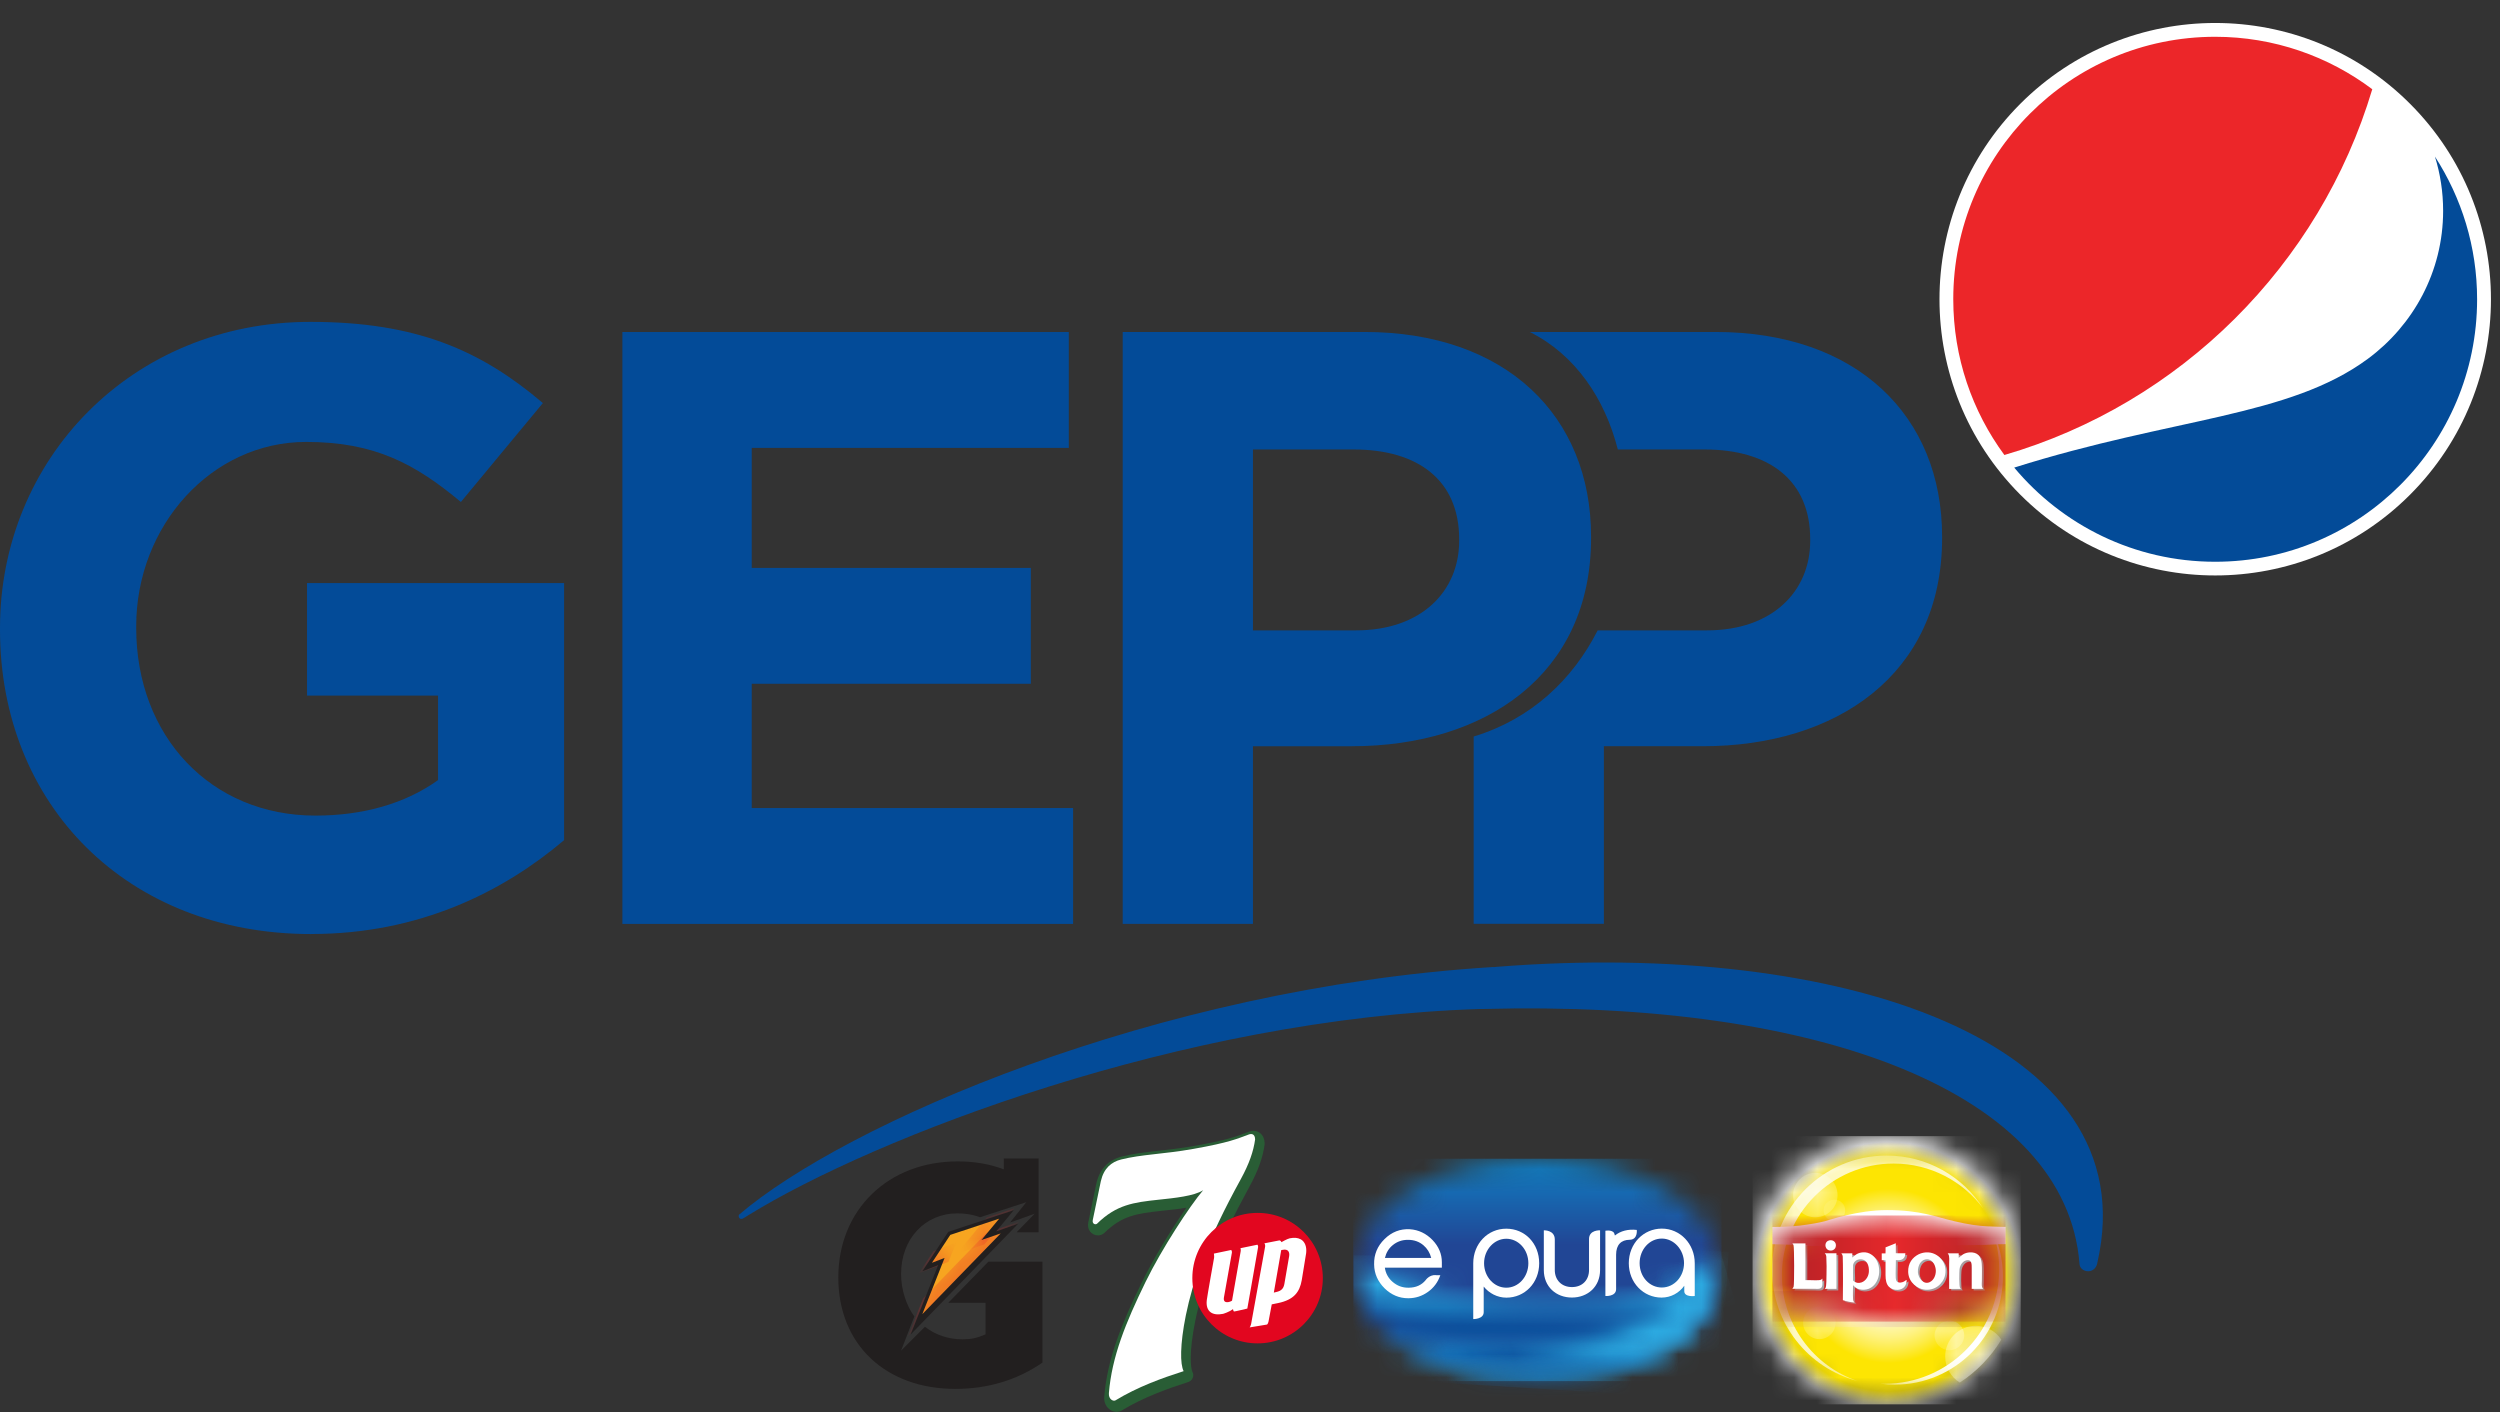 <svg width="108" height="61" viewBox="0 0 108 61" fill="none" xmlns="http://www.w3.org/2000/svg">
<rect x="0" y="0" width="108" height="61" fill="#333333" stroke="none"/>
<path d="M104.118 21.367C99.47 26.024 91.923 26.024 87.274 21.367C82.623 16.705 82.623 9.15 87.274 4.487C91.925 -0.172 99.47 -0.172 104.118 4.487C108.773 9.15 108.773 16.702 104.118 21.367Z" fill="white"/>
<path d="M105.189 6.764C105.42 7.506 105.543 8.292 105.543 9.109C105.543 11.738 104.25 14.056 102.286 15.505C98.867 18.025 93.889 18.031 87.014 20.2C89.09 22.685 92.207 24.268 95.695 24.268C101.946 24.268 107.011 19.192 107.011 12.93C107.011 10.659 106.34 8.544 105.189 6.764Z" fill="#034B98"/>
<path d="M102.483 3.855C100.593 2.436 98.24 1.589 95.695 1.589C89.447 1.589 84.381 6.665 84.381 12.925C84.381 15.445 85.203 17.771 86.589 19.656C94.199 17.437 100.212 11.454 102.483 3.852" fill="#EC2629"/>
<path d="M13.445 40.351C5.481 40.351 0 34.763 0 27.202V27.128C0 19.858 5.665 13.905 13.409 13.905C18.009 13.905 20.786 15.146 23.452 17.412L19.91 21.685C17.938 20.041 16.187 19.091 13.226 19.091C9.136 19.091 5.884 22.707 5.884 27.054V27.125C5.884 31.802 9.1 35.234 13.628 35.234C15.672 35.234 17.499 34.722 18.924 33.7V30.049H13.264V25.189H24.369V36.294C21.74 38.521 18.121 40.349 13.448 40.349" fill="#034B98"/>
<path d="M26.887 39.913V14.344H46.172V19.349H32.475V24.534H44.531V29.539H32.475V34.908H46.358V39.913H26.887Z" fill="#034B98"/>
<path d="M74.111 14.341H66.087C68.054 15.324 69.328 17.217 69.89 19.417H73.634C76.448 19.417 78.201 20.77 78.201 23.288V23.362C78.201 25.553 76.557 27.232 73.744 27.232H69.019C67.953 29.334 66.172 31.056 63.663 31.818V39.907H69.287V32.237H73.563C79.297 32.237 83.899 29.166 83.899 23.252V23.181C83.899 17.957 80.212 14.341 74.111 14.341Z" fill="#034B98"/>
<path d="M58.398 32.24H54.127V39.91H48.501V14.341H58.946C65.047 14.341 68.734 17.957 68.734 23.181V23.252C68.734 29.169 64.132 32.237 58.398 32.237M63.036 23.288C63.036 20.767 61.285 19.417 58.472 19.417H54.127V27.232H58.582C61.395 27.232 63.036 25.553 63.036 23.362V23.288Z" fill="#034B98"/>
<path d="M90.613 54.517C92.769 44.948 79.494 40.593 64.641 41.768C64.616 41.768 64.592 41.773 64.57 41.776C64.548 41.776 64.523 41.776 64.499 41.776C49.832 42.68 36.45 48.602 31.938 52.465C31.87 52.525 31.936 52.75 32.136 52.616C32.171 52.594 32.273 52.531 32.319 52.503C37.792 49.123 51.062 43.992 63.921 43.589H63.984C63.984 43.589 63.995 43.589 63.997 43.589C64.014 43.589 64.027 43.589 64.047 43.589C78.647 43.19 89.271 47.216 89.835 54.61C89.865 54.988 90.536 55.084 90.613 54.517Z" fill="#034B98"/>
<mask id="mask0_2_10678" style="mask-type:luminance" maskUnits="userSpaceOnUse" x="75" y="49" width="13" height="12">
<path d="M75.711 54.873C75.711 58.07 78.305 60.664 81.502 60.664C84.699 60.664 87.296 58.07 87.296 54.873C87.296 51.676 84.702 49.082 81.502 49.082C78.302 49.082 75.711 51.676 75.711 54.873Z" fill="white"/>
</mask>
<g mask="url(#mask0_2_10678)">
<path d="M87.296 49.082H75.711V60.667H87.296V49.082Z" fill="url(#paint0_radial_2_10678)"/>
</g>
<g style="mix-blend-mode:overlay">
<mask id="mask1_2_10678" style="mask-type:luminance" maskUnits="userSpaceOnUse" x="81" y="53" width="6" height="7">
<path d="M86.526 53.065H81.223V59.817H86.526V53.065Z" fill="white"/>
</mask>
<g mask="url(#mask1_2_10678)">
<path d="M86.038 53.065C86.249 53.612 86.365 54.209 86.365 54.831C86.365 57.565 84.151 59.779 81.417 59.779C81.351 59.779 81.286 59.779 81.223 59.773C81.428 59.803 81.639 59.817 81.853 59.817C84.433 59.817 86.526 57.727 86.526 55.144C86.526 54.396 86.348 53.689 86.036 53.065" fill="white"/>
</g>
</g>
<g opacity="0.75">
<mask id="mask2_2_10678" style="mask-type:luminance" maskUnits="userSpaceOnUse" x="76" y="49" width="10" height="11">
<path d="M85.682 49.92H76.552V59.661H85.682V49.92Z" fill="white"/>
</mask>
<g mask="url(#mask2_2_10678)">
<path d="M76.977 55.095C76.977 52.429 79.138 50.265 81.806 50.265C83.392 50.265 84.8 51.032 85.682 52.213C84.803 50.835 83.258 49.92 81.502 49.92C78.768 49.92 76.552 52.136 76.552 54.87C76.552 57.168 78.116 59.102 80.239 59.658C78.341 59.009 76.979 57.209 76.979 55.092" fill="white"/>
</g>
</g>
<g opacity="0.55">
<mask id="mask3_2_10678" style="mask-type:luminance" maskUnits="userSpaceOnUse" x="77" y="50" width="3" height="3">
<path d="M79.385 50.668H77.464V52.588H79.385V50.668Z" fill="white"/>
</mask>
<g mask="url(#mask3_2_10678)">
<path d="M79.382 51.63C79.382 52.158 78.952 52.588 78.423 52.588C77.894 52.588 77.462 52.158 77.462 51.63C77.462 51.101 77.892 50.668 78.423 50.668C78.955 50.668 79.382 51.098 79.382 51.63Z" fill="white"/>
</g>
</g>
<g opacity="0.55">
<mask id="mask4_2_10678" style="mask-type:luminance" maskUnits="userSpaceOnUse" x="78" y="51" width="2" height="2">
<path d="M79.713 51.824H78.782V52.755H79.713V51.824Z" fill="white"/>
</mask>
<g mask="url(#mask4_2_10678)">
<path d="M79.713 52.289C79.713 52.547 79.505 52.755 79.247 52.755C78.99 52.755 78.782 52.547 78.782 52.289C78.782 52.032 78.99 51.824 79.247 51.824C79.505 51.824 79.713 52.032 79.713 52.289Z" fill="white"/>
</g>
</g>
<g opacity="0.55">
<mask id="mask5_2_10678" style="mask-type:luminance" maskUnits="userSpaceOnUse" x="84" y="57" width="3" height="3">
<path d="M86.458 57.275H84.031V59.727H86.458V57.275Z" fill="white"/>
</mask>
<g mask="url(#mask5_2_10678)">
<path d="M86.458 57.875C86.222 57.514 85.814 57.275 85.351 57.275C84.622 57.275 84.031 57.867 84.031 58.599C84.031 59.078 84.285 59.494 84.663 59.727C85.392 59.253 86.006 58.618 86.455 57.875" fill="white"/>
</g>
</g>
<g opacity="0.55">
<mask id="mask6_2_10678" style="mask-type:luminance" maskUnits="userSpaceOnUse" x="83" y="57" width="2" height="2">
<path d="M84.855 57.048H83.576V58.327H84.855V57.048Z" fill="white"/>
</mask>
<g mask="url(#mask6_2_10678)">
<path d="M83.573 57.689C83.573 57.338 83.858 57.051 84.214 57.051C84.57 57.051 84.855 57.338 84.855 57.689C84.855 58.04 84.568 58.33 84.214 58.33C83.861 58.33 83.573 58.042 83.573 57.689Z" fill="white"/>
</g>
</g>
<g opacity="0.45">
<mask id="mask7_2_10678" style="mask-type:luminance" maskUnits="userSpaceOnUse" x="77" y="56" width="3" height="2">
<path d="M79.297 56.451H77.894V57.853H79.297V56.451Z" fill="white"/>
</mask>
<g mask="url(#mask7_2_10678)">
<path d="M77.894 57.149C77.894 56.763 78.209 56.448 78.598 56.448C78.987 56.448 79.297 56.76 79.297 57.149C79.297 57.538 78.985 57.85 78.598 57.85C78.212 57.85 77.894 57.535 77.894 57.149Z" fill="white"/>
</g>
</g>
<mask id="mask8_2_10678" style="mask-type:luminance" maskUnits="userSpaceOnUse" x="76" y="55" width="11" height="3">
<path d="M77.749 55.794C77.262 55.854 76.571 55.854 76.571 55.854V56.599C76.571 56.599 77.264 56.599 77.749 56.659C78.237 56.717 78.59 56.788 78.809 56.84C79.028 56.892 80.234 57.33 81.519 57.33C82.971 57.33 83.617 57.035 84.425 56.848C85.085 56.698 85.485 56.651 85.828 56.629C86.173 56.607 86.636 56.602 86.636 56.602V55.857C86.636 55.857 86.17 55.851 85.828 55.829C85.581 55.813 81.765 55.774 79.459 55.774C78.557 55.774 77.886 55.78 77.749 55.796" fill="white"/>
</mask>
<g mask="url(#mask8_2_10678)">
<path d="M86.639 55.772H76.569V57.33H86.639V55.772Z" fill="url(#paint1_linear_2_10678)"/>
</g>
<path d="M85.83 53.777C85.485 53.799 78.237 53.87 77.749 53.81C77.262 53.75 76.571 53.75 76.571 53.75V53.005C76.571 53.005 77.262 53.005 77.749 52.947C78.237 52.887 78.59 52.818 78.809 52.764C79.028 52.711 80.234 52.276 81.519 52.276C82.971 52.276 83.617 52.572 84.428 52.758C85.085 52.911 85.485 52.958 85.83 52.977C86.173 52.996 86.638 53.002 86.638 53.002V53.747C86.638 53.747 86.173 53.752 85.83 53.774" fill="white"/>
<mask id="mask9_2_10678" style="mask-type:luminance" maskUnits="userSpaceOnUse" x="76" y="52" width="11" height="6">
<path d="M78.809 52.997C78.59 53.049 78.237 53.117 77.749 53.18C77.262 53.238 76.571 53.238 76.571 53.238V56.366C76.571 56.366 77.264 56.366 77.749 56.426C78.237 56.484 78.59 56.555 78.809 56.607C79.028 56.662 80.234 57.095 81.519 57.095C82.971 57.095 83.617 56.799 84.425 56.613C85.085 56.459 85.485 56.413 85.828 56.394C86.173 56.372 86.636 56.366 86.636 56.366V53.238C86.636 53.238 86.17 53.232 85.828 53.21C85.485 53.188 85.085 53.142 84.425 52.989C83.614 52.802 82.971 52.506 81.519 52.506C80.231 52.506 79.026 52.939 78.809 52.994" fill="white"/>
</mask>
<g mask="url(#mask9_2_10678)">
<path d="M86.639 52.509H76.569V57.095H86.639V52.509Z" fill="url(#paint2_linear_2_10678)"/>
</g>
<g style="mix-blend-mode:multiply">
<mask id="mask10_2_10678" style="mask-type:luminance" maskUnits="userSpaceOnUse" x="78" y="53" width="2" height="2">
<path d="M79.352 53.615H78.9V54.065H79.352V53.615Z" fill="white"/>
</mask>
<g mask="url(#mask10_2_10678)">
<path fill-rule="evenodd" clip-rule="evenodd" d="M79.083 53.618C79.234 53.593 79.352 53.695 79.352 53.84C79.349 54.051 79.108 54.122 78.976 54.007C78.93 53.971 78.9 53.895 78.9 53.84C78.897 53.714 78.985 53.634 79.083 53.618Z" fill="#A5A7AA"/>
</g>
</g>
<g style="mix-blend-mode:multiply">
<mask id="mask11_2_10678" style="mask-type:luminance" maskUnits="userSpaceOnUse" x="77" y="53" width="9" height="4">
<path d="M85.759 53.782H77.508V56.341H85.759V53.782Z" fill="white"/>
</mask>
<g mask="url(#mask11_2_10678)">
<path fill-rule="evenodd" clip-rule="evenodd" d="M81.973 53.782H81.979C81.981 53.925 81.981 54.067 81.981 54.21C82.11 54.215 82.255 54.21 82.392 54.212C82.387 54.44 82.25 54.541 81.984 54.508C81.99 54.733 81.965 55.056 81.981 55.283C81.987 55.409 82.036 55.492 82.184 55.481C82.236 55.478 82.291 55.456 82.335 55.434C82.381 55.409 82.412 55.371 82.45 55.36C82.447 55.623 82.302 55.776 82.064 55.793C81.913 55.798 81.77 55.746 81.686 55.659C81.573 55.544 81.54 55.368 81.54 55.157V54.514C81.494 54.505 81.431 54.514 81.373 54.508V54.218H81.535C81.546 54.138 81.538 54.042 81.54 53.955C81.686 53.897 81.831 53.84 81.976 53.782" fill="#A5A7AA"/>
<path fill-rule="evenodd" clip-rule="evenodd" d="M77.508 53.785H78.075V55.377C78.25 55.363 78.492 55.39 78.659 55.377C78.697 55.374 78.743 55.36 78.771 55.341C78.782 55.333 78.787 55.306 78.806 55.314C78.801 55.486 78.842 55.675 78.719 55.733C78.653 55.766 78.527 55.749 78.426 55.749H77.511C77.527 55.722 77.555 55.697 77.566 55.662C77.599 55.547 77.576 55.363 77.576 55.212V54.297C77.576 54.15 77.599 53.958 77.557 53.859C77.546 53.829 77.519 53.815 77.511 53.791" fill="#A5A7AA"/>
<path fill-rule="evenodd" clip-rule="evenodd" d="M80.135 55.59C80.146 55.768 80.119 56.029 80.135 56.201C80.135 56.237 80.149 56.278 80.168 56.305C80.176 56.316 80.201 56.322 80.195 56.341C80.017 56.319 79.847 56.286 79.697 56.237C79.689 55.79 79.691 55.27 79.691 54.796C79.691 54.64 79.705 54.486 79.691 54.352C79.686 54.295 79.656 54.248 79.631 54.215H80.105V54.399C80.22 54.289 80.352 54.188 80.568 54.171C80.85 54.152 81.047 54.336 81.149 54.505C81.258 54.692 81.308 55.001 81.228 55.262C81.16 55.486 81.012 55.672 80.804 55.749C80.691 55.79 80.546 55.804 80.412 55.771C80.291 55.738 80.212 55.681 80.135 55.593M80.42 55.489C80.628 55.47 80.798 55.259 80.817 55.02C80.836 54.738 80.73 54.451 80.417 54.478C80.269 54.492 80.154 54.585 80.138 54.722C80.113 54.906 80.154 55.163 80.138 55.393C80.209 55.459 80.291 55.503 80.423 55.492" fill="#A5A7AA"/>
<path fill-rule="evenodd" clip-rule="evenodd" d="M83.874 54.393C83.743 54.264 83.535 54.158 83.28 54.174C83.154 54.182 83.053 54.212 82.957 54.259C82.702 54.388 82.496 54.629 82.51 55.02C82.518 55.267 82.628 55.44 82.768 55.568C82.913 55.697 83.102 55.798 83.351 55.788C83.584 55.777 83.773 55.67 83.902 55.533C84.036 55.39 84.126 55.201 84.121 54.949C84.115 54.697 83.995 54.514 83.872 54.393M83.458 55.451C83.168 55.599 82.946 55.281 82.927 55.034C82.916 54.875 82.968 54.719 83.022 54.637C83.072 54.566 83.154 54.492 83.269 54.475C83.444 54.451 83.562 54.563 83.622 54.667C83.666 54.741 83.704 54.864 83.704 54.968C83.704 55.174 83.611 55.368 83.458 55.445" fill="#A5A7AA"/>
<path fill-rule="evenodd" clip-rule="evenodd" d="M85.759 55.746H85.26V54.851C85.26 54.675 85.26 54.508 85.091 54.505C84.894 54.505 84.748 54.708 84.735 54.916C84.724 55.026 84.704 55.634 84.765 55.714C84.773 55.722 84.798 55.73 84.787 55.746H84.291V54.697C84.291 54.541 84.316 54.327 84.252 54.248C84.244 54.237 84.225 54.229 84.228 54.212H84.699C84.707 54.27 84.699 54.346 84.702 54.41C84.814 54.294 84.951 54.185 85.176 54.171C85.518 54.152 85.669 54.352 85.693 54.645C85.713 54.864 85.699 55.144 85.699 55.385C85.699 55.486 85.682 55.601 85.71 55.672C85.721 55.705 85.74 55.722 85.759 55.749" fill="#A5A7AA"/>
<path fill-rule="evenodd" clip-rule="evenodd" d="M78.913 54.212H79.412V55.749H78.916C78.9 55.733 78.93 55.727 78.935 55.719C78.99 55.648 78.976 55.492 78.976 55.344V55.018C78.976 54.771 78.99 54.56 78.976 54.363C78.971 54.3 78.954 54.259 78.913 54.226C78.905 54.223 78.913 54.218 78.913 54.215" fill="#A5A7AA"/>
</g>
</g>
<path fill-rule="evenodd" clip-rule="evenodd" d="M81.894 53.711H81.899V54.139C82.028 54.147 82.176 54.139 82.313 54.142C82.305 54.372 82.168 54.468 81.902 54.437C81.905 54.662 81.883 54.985 81.896 55.213C81.905 55.336 81.954 55.418 82.102 55.407C82.154 55.404 82.209 55.385 82.252 55.363C82.299 55.339 82.332 55.3 82.368 55.292C82.368 55.552 82.22 55.708 81.979 55.722C81.828 55.73 81.688 55.676 81.601 55.588C81.491 55.476 81.455 55.3 81.455 55.089V54.446C81.409 54.437 81.343 54.446 81.291 54.44V54.147H81.453C81.464 54.068 81.453 53.972 81.455 53.887C81.601 53.832 81.743 53.769 81.891 53.711" fill="white"/>
<path fill-rule="evenodd" clip-rule="evenodd" d="M77.429 53.714H77.996V55.303C78.171 55.292 78.412 55.319 78.579 55.303C78.62 55.303 78.667 55.289 78.692 55.27C78.703 55.259 78.708 55.237 78.727 55.242C78.719 55.415 78.763 55.601 78.639 55.659C78.574 55.692 78.448 55.675 78.346 55.675H77.429C77.445 55.648 77.472 55.623 77.484 55.588C77.516 55.472 77.516 53.884 77.478 53.782C77.467 53.752 77.44 53.739 77.431 53.714" fill="white"/>
<path fill-rule="evenodd" clip-rule="evenodd" d="M80.053 55.519C80.053 55.519 80.037 55.96 80.053 56.133C80.056 56.171 80.069 56.212 80.086 56.237C80.097 56.248 80.119 56.253 80.113 56.272C79.932 56.253 79.765 56.218 79.612 56.168C79.62 56.135 79.62 54.418 79.606 54.284C79.604 54.223 79.571 54.179 79.546 54.144H80.02V54.327C80.132 54.215 80.267 54.114 80.483 54.1C80.768 54.081 80.962 54.264 81.064 54.434C81.173 54.62 81.223 54.93 81.143 55.188C81.075 55.415 80.927 55.601 80.721 55.678C80.609 55.719 80.461 55.733 80.33 55.697C80.206 55.667 80.13 55.609 80.053 55.519ZM80.338 55.418C80.546 55.398 80.719 55.188 80.735 54.949C80.754 54.664 80.65 54.379 80.335 54.404C80.187 54.418 80.08 54.514 80.053 54.648C80.047 54.667 80.053 55.319 80.053 55.319C80.124 55.39 80.206 55.431 80.338 55.42" fill="white"/>
<path fill-rule="evenodd" clip-rule="evenodd" d="M83.795 54.322C83.663 54.196 83.458 54.087 83.203 54.103C83.08 54.111 82.976 54.142 82.88 54.188C82.625 54.32 82.42 54.561 82.433 54.952C82.445 55.199 82.551 55.371 82.691 55.498C82.836 55.626 83.028 55.728 83.277 55.717C83.51 55.709 83.699 55.602 83.828 55.462C83.962 55.317 84.052 55.133 84.047 54.878C84.041 54.626 83.921 54.443 83.795 54.322ZM83.384 55.38C83.094 55.528 82.872 55.21 82.853 54.963C82.842 54.804 82.894 54.648 82.951 54.566C83.001 54.495 83.08 54.421 83.195 54.404C83.373 54.38 83.488 54.492 83.548 54.596C83.592 54.673 83.628 54.796 83.628 54.9C83.628 55.106 83.535 55.3 83.381 55.377" fill="white"/>
<path fill-rule="evenodd" clip-rule="evenodd" d="M85.68 55.678H85.178V54.782C85.178 54.607 85.178 54.44 85.008 54.44C84.809 54.44 84.666 54.642 84.65 54.848C84.641 54.96 84.622 55.566 84.68 55.645C84.688 55.656 84.713 55.662 84.702 55.681H84.203V54.629C84.203 54.475 84.228 54.259 84.165 54.179C84.157 54.169 84.14 54.16 84.143 54.144H84.614C84.622 54.202 84.614 54.275 84.617 54.341C84.729 54.223 84.869 54.117 85.091 54.103C85.433 54.084 85.587 54.281 85.609 54.577C85.628 54.793 85.617 55.075 85.617 55.316C85.617 55.415 85.6 55.533 85.628 55.607C85.639 55.637 85.655 55.653 85.677 55.684" fill="white"/>
<path fill-rule="evenodd" clip-rule="evenodd" d="M78.834 54.141H79.335V55.678H78.84C78.823 55.664 78.853 55.656 78.859 55.645C78.911 55.574 78.897 55.201 78.905 55.053C78.911 54.938 78.911 54.489 78.897 54.292C78.891 54.229 78.875 54.185 78.837 54.155C78.831 54.152 78.837 54.147 78.837 54.141" fill="white"/>
<path fill-rule="evenodd" clip-rule="evenodd" d="M79.042 53.58C79.195 53.558 79.313 53.656 79.311 53.802C79.311 54.015 79.067 54.087 78.935 53.971C78.891 53.933 78.859 53.862 78.859 53.802C78.856 53.676 78.941 53.596 79.042 53.58Z" fill="white"/>
<path d="M42.696 54.506L40.965 56.281H42.575V57.645C42.206 57.801 41.965 57.859 41.581 57.859C40.959 57.859 40.398 57.661 39.957 57.316L38.927 58.346L39.499 56.872C39.154 56.396 38.927 55.722 38.927 55.032C38.927 53.525 39.951 52.418 41.356 52.418C41.707 52.418 42.025 52.468 42.34 52.585L44.334 51.936L43.633 52.815L44.699 52.432L44.003 53.144L43.918 53.234H44.868V50.046H43.364V50.517C42.764 50.287 42.104 50.172 41.37 50.172C38.373 50.172 36.215 52.259 36.215 55.185C36.215 58.111 38.288 60.001 41.272 60.001C42.677 60.001 43.94 59.617 45.035 58.864V54.503H42.699L42.696 54.506Z" fill="#221F1F"/>
<path d="M43.537 53.087L42.658 53.388L43.422 52.47L41.025 53.265L40.998 53.273L40.041 54.725L40.655 54.489L39.609 57.135L43.537 53.087Z" fill="#F7A520"/>
<mask id="mask12_2_10678" style="mask-type:luminance" maskUnits="userSpaceOnUse" x="39" y="54" width="2" height="1">
<path d="M40.472 54.227L40.239 54.32L39.844 54.919L40.71 54.585L40.809 54.342L40.921 54.057L40.472 54.227Z" fill="white"/>
</mask>
<g mask="url(#mask12_2_10678)">
<path d="M40.921 54.057L40.471 54.227L40.258 54.553L40.806 54.342L40.921 54.057Z" fill="#E2061F"/>
<path d="M40.921 54.057L40.471 54.227L40.258 54.553L40.806 54.342L40.921 54.057Z" stroke="#E6272B" stroke-width="0.44" stroke-miterlimit="6"/>
</g>
<mask id="mask13_2_10678" style="mask-type:luminance" maskUnits="userSpaceOnUse" x="41" y="52" width="3" height="2">
<path d="M42.907 52.591L42.759 52.778L41.989 53.712L42.397 53.569L42.702 53.465L43.701 52.336L42.907 52.591Z" fill="white"/>
</mask>
<g mask="url(#mask13_2_10678)">
<path d="M41.989 53.712L42.397 53.569L43.167 52.644L42.759 52.778L41.989 53.712Z" fill="#E2061F"/>
<path d="M41.989 53.712L42.397 53.569L43.167 52.644L42.759 52.778L41.989 53.712Z" stroke="#E6272B" stroke-width="0.44" stroke-miterlimit="6"/>
</g>
<mask id="mask14_2_10678" style="mask-type:luminance" maskUnits="userSpaceOnUse" x="39" y="52" width="5" height="6">
<path d="M42.983 53.21L42.745 53.449L40.063 56.218L39.806 56.473L39.337 57.654L43.986 52.862L42.983 53.21Z" fill="white"/>
</mask>
<g mask="url(#mask14_2_10678)">
<path d="M40.063 56.218L42.745 53.448L43.23 53.281L39.844 56.771L40.063 56.218Z" fill="#E2061F"/>
<path d="M40.063 56.218L42.745 53.448L43.23 53.281L39.844 56.771L40.063 56.218Z" stroke="#E6272B" stroke-width="0.44" stroke-miterlimit="6"/>
</g>
<path d="M39.338 57.654C39.491 57.27 40.526 54.657 40.526 54.657L39.844 54.92L40.962 53.218L43.795 52.279L43.036 53.197L43.986 52.862L39.338 57.654ZM40.258 54.553L40.806 54.342L39.844 56.771L43.23 53.284L42.398 53.569L43.165 52.646L41.053 53.347L40.258 54.555V54.553Z" fill="#221F1F"/>
<path d="M54.158 48.849C54.078 48.849 54.015 48.866 53.974 48.882C53.916 48.904 53.859 48.926 53.804 48.945C53.377 49.107 52.971 49.257 51.61 49.501C51.029 49.602 50.514 49.663 50.059 49.712C49.479 49.778 48.977 49.833 48.465 49.961C47.882 50.106 47.498 50.512 47.361 51.134C47.323 51.317 47.183 51.986 47.093 52.427C47.054 52.613 47.024 52.758 47.013 52.81C46.98 52.961 47.013 53.103 47.098 53.21C47.18 53.309 47.301 53.369 47.43 53.369C47.539 53.369 47.641 53.328 47.717 53.254C48.468 52.523 49.084 52.424 50.196 52.306L50.265 52.298C50.577 52.265 50.925 52.23 51.254 52.172C50.621 53.076 49.827 54.372 49.317 55.418C48.443 57.204 47.835 58.725 47.704 60.33C47.687 60.522 47.745 60.694 47.86 60.82C47.961 60.93 48.098 60.993 48.238 60.993C48.309 60.993 48.38 60.976 48.438 60.944L48.454 60.935C49.407 60.357 50.446 59.987 51.333 59.703C51.421 59.675 51.489 59.609 51.525 59.527C51.561 59.442 51.558 59.349 51.514 59.267C51.435 59.108 51.355 58.442 51.637 57.054C51.796 56.273 52.043 55.435 52.314 54.75C52.78 53.577 53.248 52.597 53.982 51.252C54.352 50.575 54.557 49.997 54.632 49.433C54.632 49.416 54.632 49.4 54.632 49.383C54.62 49.016 54.382 48.852 54.147 48.852" fill="#295D35"/>
<path d="M53.969 49.002C53.459 49.189 53.119 49.356 51.555 49.632C50.248 49.865 49.334 49.865 48.432 50.09C48.019 50.194 47.682 50.465 47.556 51.029C47.498 51.287 47.243 52.533 47.208 52.703C47.172 52.881 47.331 52.922 47.394 52.862C48.232 52.043 48.958 51.944 50.057 51.827C50.717 51.758 51.593 51.67 51.977 51.416C51.399 52.095 50.191 53.941 49.487 55.382C48.624 57.149 48.032 58.618 47.904 60.182C47.884 60.453 48.095 60.549 48.186 60.497C49.147 59.913 50.183 59.538 51.133 59.234C50.98 58.933 50.969 58.108 51.229 56.818C51.374 56.108 51.615 55.234 51.922 54.462C52.391 53.279 52.867 52.281 53.607 50.931C53.963 50.279 54.152 49.736 54.221 49.221C54.215 48.967 54.045 48.975 53.966 49.005" fill="white"/>
<path d="M54.328 52.397C52.772 52.397 51.509 53.657 51.509 55.215C51.509 56.774 52.772 58.034 54.328 58.034C55.884 58.034 57.146 56.771 57.146 55.215C57.146 53.659 55.886 52.397 54.328 52.397Z" fill="#E2061F"/>
<path d="M54.316 53.772L53.588 53.922C53.588 53.922 53.61 53.977 53.599 54.048C53.588 54.12 53.224 56.188 53.224 56.188C53.144 56.248 52.826 56.352 52.873 56.054C52.873 56.054 53.207 54.177 53.218 54.114C53.229 54.051 53.188 53.999 53.188 53.999L52.44 54.155C52.44 54.155 52.459 54.273 52.448 54.339C52.434 54.405 52.15 56.013 52.133 56.166C52.076 56.667 52.38 56.851 52.837 56.758C52.837 56.758 53.125 56.673 53.265 56.55C53.265 56.55 53.278 56.654 53.314 56.656C53.349 56.659 53.884 56.53 53.884 56.53L54.032 55.698C54.103 55.298 54.338 53.944 54.349 53.884C54.363 53.818 54.319 53.769 54.319 53.769" fill="white"/>
<path d="M56.185 53.536C56.07 53.473 55.914 53.454 55.716 53.495C55.601 53.52 55.358 53.662 55.358 53.662C55.347 53.626 55.308 53.583 55.27 53.585L54.623 53.711C54.623 53.711 54.667 53.772 54.654 53.851C54.648 53.889 54.292 55.843 54.081 57.015C54.062 57.116 54.048 57.185 54.048 57.196C54.021 57.305 53.985 57.344 53.985 57.344L54.738 57.22C54.738 57.22 54.777 57.193 54.801 57.086C54.804 57.072 54.936 56.371 54.938 56.358V56.349L55.207 56.294C55.903 56.152 56.144 55.812 56.234 55.311C56.253 55.163 56.41 54.273 56.426 54.133C56.456 53.867 56.379 53.643 56.19 53.536M55.692 54.262L55.486 55.459C55.451 55.651 55.371 55.766 55.122 55.818C55.078 55.829 55.029 55.84 55.029 55.84L55.349 54.004C55.349 54.004 55.371 53.999 55.41 53.993C55.659 53.941 55.716 54.103 55.692 54.262Z" fill="white"/>
<mask id="mask15_2_10678" style="mask-type:luminance" maskUnits="userSpaceOnUse" x="58" y="50" width="17" height="10">
<path d="M58.461 54.859C58.461 57.511 62.022 59.661 66.416 59.661C70.81 59.661 74.369 57.511 74.369 54.859C74.369 52.208 70.808 50.057 66.416 50.057C62.025 50.057 58.461 52.208 58.461 54.859Z" fill="white"/>
</mask>
<g mask="url(#mask15_2_10678)">
<path d="M74.369 50.057H58.461V59.664H74.369V50.057Z" fill="url(#paint3_linear_2_10678)"/>
</g>
<g style="mix-blend-mode:soft-light">
<mask id="mask16_2_10678" style="mask-type:luminance" maskUnits="userSpaceOnUse" x="59" y="54" width="16" height="6">
<path d="M74.328 54.062H59.453V59.464H74.328V54.062Z" fill="white"/>
</mask>
<g mask="url(#mask16_2_10678)">
<mask id="mask17_2_10678" style="mask-type:luminance" maskUnits="userSpaceOnUse" x="59" y="54" width="16" height="6">
<path d="M66.066 57.922C63.447 58.209 61.091 57.842 59.453 57.026C60.817 58.481 63.406 59.464 66.373 59.464C70.766 59.464 74.328 57.316 74.328 54.662C74.328 54.454 74.3 54.262 74.259 54.062C72.862 55.966 69.723 57.519 66.063 57.922" fill="white"/>
</mask>
<g mask="url(#mask17_2_10678)">
<path d="M73.168 50.079L58.004 54.488L60.611 63.458L75.776 59.049L73.168 50.079Z" fill="url(#paint4_linear_2_10678)"/>
</g>
</g>
</g>
<g style="mix-blend-mode:multiply">
<mask id="mask18_2_10678" style="mask-type:luminance" maskUnits="userSpaceOnUse" x="61" y="54" width="14" height="6">
<path d="M74.33 54.062H61.406V59.681H74.33V54.062Z" fill="white"/>
</mask>
<g mask="url(#mask18_2_10678)">
<mask id="mask19_2_10678" style="mask-type:luminance" maskUnits="userSpaceOnUse" x="61" y="54" width="14" height="6">
<path d="M61.406 58.588C61.406 58.588 63.411 59.681 66.381 59.681C70.775 59.681 74.33 57.317 74.33 54.665C74.33 54.457 74.303 54.265 74.262 54.065C71.884 59.133 63.047 59.407 61.406 58.59" fill="white"/>
</mask>
<g mask="url(#mask19_2_10678)">
<path d="M61.454 53.264L61.059 59.657L74.278 60.475L74.674 54.082L61.454 53.264Z" fill="url(#paint5_linear_2_10678)"/>
</g>
</g>
</g>
<g style="mix-blend-mode:soft-light">
<mask id="mask20_2_10678" style="mask-type:luminance" maskUnits="userSpaceOnUse" x="58" y="54" width="15" height="5">
<path d="M72.763 54.235H58.475V58.086H72.763V54.235Z" fill="white"/>
</mask>
<g mask="url(#mask20_2_10678)">
<mask id="mask21_2_10678" style="mask-type:luminance" maskUnits="userSpaceOnUse" x="58" y="54" width="15" height="5">
<path d="M72.761 55.547C71.747 58.437 58.472 59.659 58.472 54.846C58.472 54.638 58.497 54.435 58.538 54.235C60.918 56.52 69.085 57.1 72.758 55.547" fill="white"/>
</mask>
<g mask="url(#mask21_2_10678)">
<path d="M72.763 54.235H58.475V59.659H72.763V54.235Z" fill="url(#paint6_linear_2_10678)"/>
</g>
</g>
</g>
<path d="M62.041 55.089H62.222C62.118 55.391 61.937 55.635 61.685 55.812C61.433 55.991 61.159 56.081 60.847 56.084H60.828C60.45 56.084 60.11 55.941 59.82 55.662C59.519 55.363 59.368 55.024 59.362 54.624C59.351 54.199 59.502 53.832 59.809 53.531C60.118 53.224 60.488 53.079 60.905 53.103C61.283 53.128 61.611 53.287 61.885 53.569C62.154 53.851 62.288 54.172 62.288 54.522V54.763H59.825C59.861 55.01 59.973 55.215 60.157 55.374C60.357 55.547 60.576 55.629 60.836 55.629H60.855C61.168 55.626 61.409 55.519 61.587 55.303C61.587 55.303 61.748 55.059 62.036 55.084M59.828 54.342H61.828C61.773 54.12 61.658 53.936 61.491 53.794C61.313 53.643 61.094 53.563 60.839 53.561H60.817C60.573 53.561 60.359 53.635 60.173 53.785C59.998 53.925 59.886 54.109 59.828 54.342Z" fill="white"/>
<path d="M65.077 56.059C64.685 56.059 64.326 55.867 64.096 55.58V56.686C64.096 56.993 63.644 56.985 63.644 56.985V54.572C63.644 53.733 64.266 53.079 65.071 53.079C65.877 53.079 66.493 53.717 66.493 54.572C66.493 55.426 65.866 56.059 65.077 56.059ZM65.071 53.514C64.553 53.514 64.112 53.983 64.112 54.572C64.112 55.16 64.548 55.629 65.071 55.629C65.594 55.629 66.025 55.166 66.025 54.572C66.025 53.977 65.594 53.514 65.071 53.514Z" fill="white"/>
<path d="M69.123 53.15V54.867C69.123 55.585 68.591 56.054 67.906 56.054C67.222 56.054 66.693 55.585 66.693 54.867V53.15C66.693 53.15 67.167 53.128 67.167 53.547V54.867C67.167 55.292 67.457 55.602 67.909 55.602C68.361 55.602 68.646 55.292 68.646 54.867V53.525C68.646 53.122 69.125 53.15 69.125 53.15" fill="white"/>
<path d="M70.709 53.133C70.342 53.09 70.01 53.174 69.764 53.374C69.75 53.306 69.728 53.246 69.687 53.218C69.561 53.125 69.353 53.169 69.353 53.169V55.988C69.353 55.988 69.816 56.021 69.816 55.689V54.204C69.816 53.769 70.038 53.561 70.402 53.558C70.761 53.553 70.709 53.133 70.709 53.133Z" fill="white"/>
<path d="M73.213 55.988C73.213 55.988 72.761 56.048 72.761 55.779V55.544C72.542 55.856 72.18 56.056 71.78 56.056C70.999 56.056 70.364 55.418 70.364 54.569C70.364 53.719 71.002 53.076 71.791 53.076C72.58 53.076 73.213 53.733 73.213 54.569V55.985V55.988ZM71.791 53.506C71.262 53.506 70.832 53.974 70.832 54.569C70.832 55.163 71.262 55.621 71.791 55.621C72.32 55.621 72.75 55.152 72.75 54.569C72.75 53.985 72.309 53.506 71.791 53.506Z" fill="white"/>
<defs>
<radialGradient id="paint0_radial_2_10678" cx="0" cy="0" r="1" gradientUnits="userSpaceOnUse" gradientTransform="translate(81.588 55.119) scale(5.792)">
<stop stop-color="white"/>
<stop offset="0.09" stop-color="white"/>
<stop offset="0.15" stop-color="#FEFEF9"/>
<stop offset="0.22" stop-color="#FEFCEA"/>
<stop offset="0.29" stop-color="#FEFAD1"/>
<stop offset="0.37" stop-color="#FEF6AE"/>
<stop offset="0.46" stop-color="#FEF281"/>
<stop offset="0.55" stop-color="#FDEC4A"/>
<stop offset="0.64" stop-color="#FDE50A"/>
<stop offset="0.65" stop-color="#FDE502"/>
<stop offset="0.83" stop-color="#FDE502"/>
<stop offset="0.86" stop-color="#FDE502"/>
<stop offset="1" stop-color="white"/>
</radialGradient>
<linearGradient id="paint1_linear_2_10678" x1="76.503" y1="56.357" x2="86.579" y2="56.357" gradientUnits="userSpaceOnUse">
<stop stop-color="#B8804B"/>
<stop offset="0.05" stop-color="#B8804B"/>
<stop offset="0.34" stop-color="#FCE3D4"/>
<stop offset="0.61" stop-color="#D9B597"/>
<stop offset="0.81" stop-color="#915D25"/>
<stop offset="0.99" stop-color="#E8C097"/>
<stop offset="1" stop-color="#E8C097"/>
</linearGradient>
<linearGradient id="paint2_linear_2_10678" x1="76.503" y1="54.608" x2="86.579" y2="54.608" gradientUnits="userSpaceOnUse">
<stop stop-color="#AF2025"/>
<stop offset="0.53" stop-color="#E6282B"/>
<stop offset="1" stop-color="#AF2025"/>
</linearGradient>
<linearGradient id="paint3_linear_2_10678" x1="66.2" y1="50.176" x2="66.2" y2="59.634" gradientUnits="userSpaceOnUse">
<stop stop-color="#107EC2"/>
<stop offset="0.38" stop-color="#214695"/>
<stop offset="0.74" stop-color="#214695"/>
<stop offset="1" stop-color="#2CAAE1"/>
</linearGradient>
<linearGradient id="paint4_linear_2_10678" x1="71.727" y1="55.975" x2="62.773" y2="58.578" gradientUnits="userSpaceOnUse">
<stop stop-color="#2CAAE1"/>
<stop offset="0.33" stop-color="#1A7ABC"/>
<stop offset="0.59" stop-color="#105CA5"/>
<stop offset="0.73" stop-color="#0C519D"/>
<stop offset="0.98" stop-color="#0F66AF"/>
<stop offset="1" stop-color="#0F66AF"/>
</linearGradient>
<linearGradient id="paint5_linear_2_10678" x1="68.385" y1="58.053" x2="68.276" y2="59.81" gradientUnits="userSpaceOnUse">
<stop stop-color="#2CAAE1"/>
<stop offset="0.28" stop-color="#2291CE"/>
<stop offset="0.69" stop-color="#1673B8"/>
<stop offset="0.93" stop-color="#1268B0"/>
<stop offset="1" stop-color="#1268B0"/>
</linearGradient>
<linearGradient id="paint6_linear_2_10678" x1="65.572" y1="55.078" x2="65.572" y2="58.066" gradientUnits="userSpaceOnUse">
<stop stop-color="#2CAAE1"/>
<stop offset="0.13" stop-color="#2CAAE1"/>
<stop offset="0.39" stop-color="#1E85C5"/>
<stop offset="0.73" stop-color="#0C519D"/>
<stop offset="1" stop-color="#0C519D"/>
</linearGradient>
</defs>
</svg>
